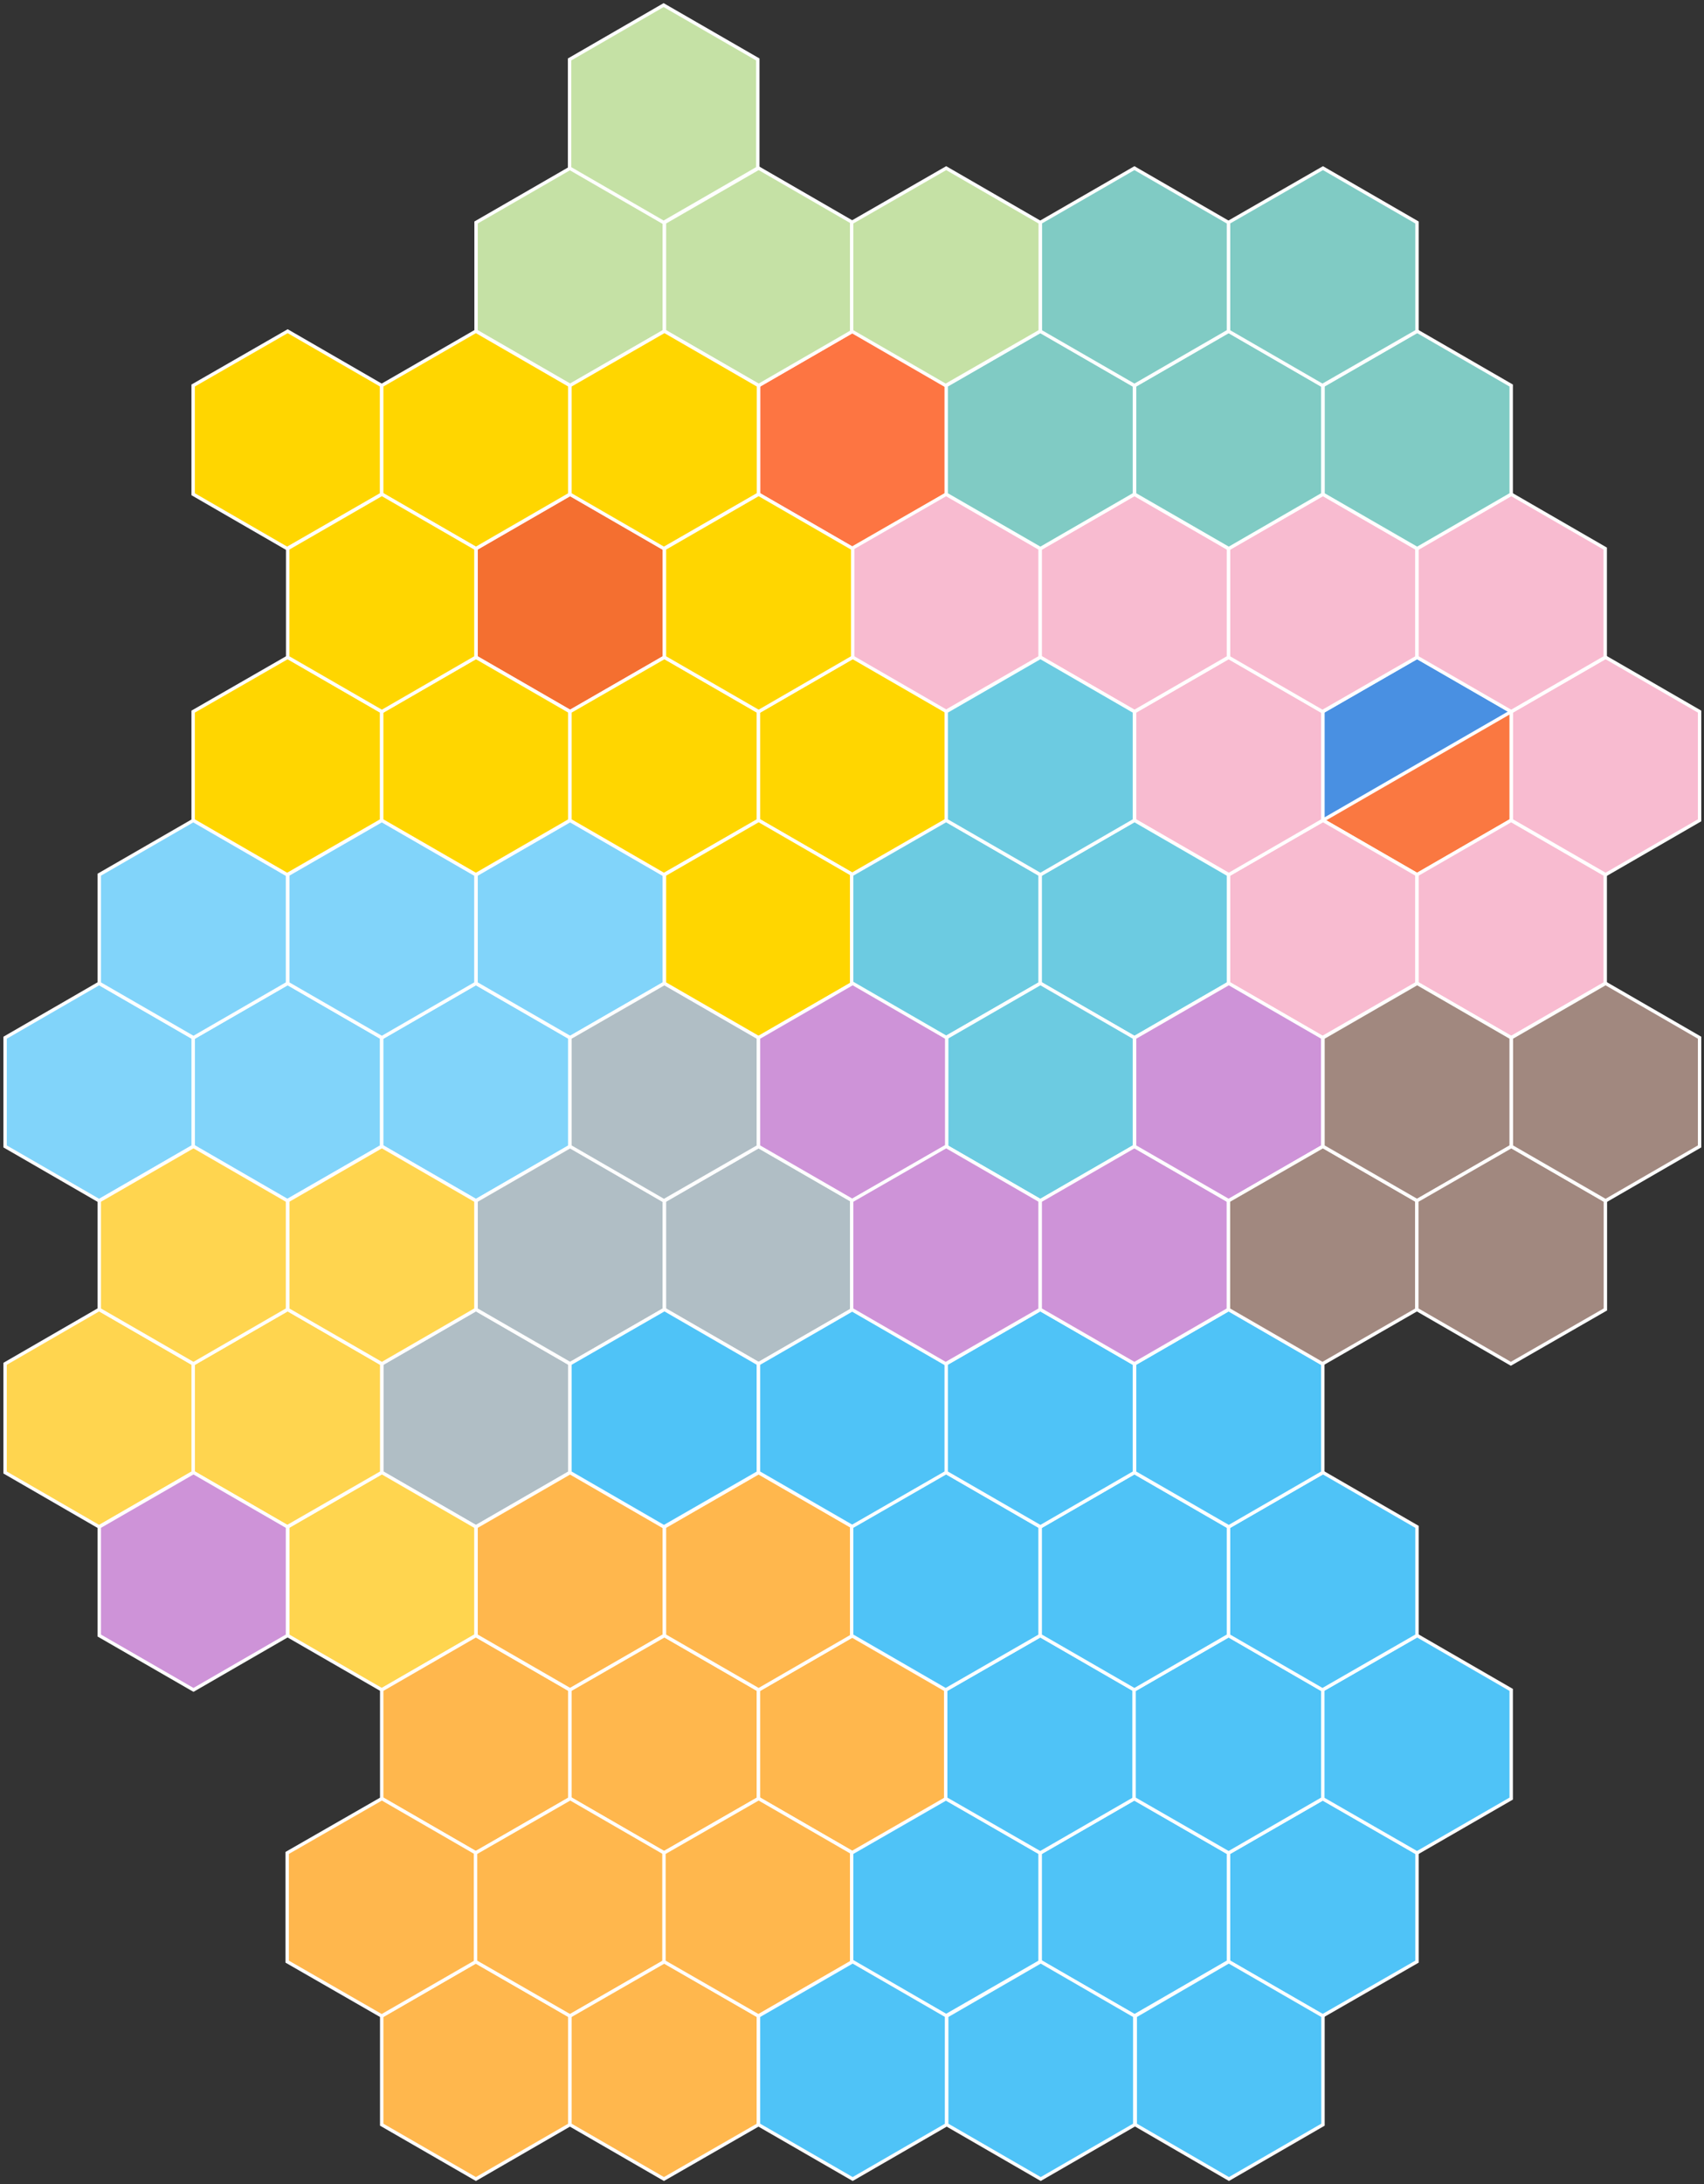 <svg xmlns="http://www.w3.org/2000/svg" viewBox="0 0 1004 1286">
  <rect x="0" y="0" width="1004" height="1286" fill="#333333" stroke="none"/>
  <g fill="none" fill-rule="evenodd" stroke="#FFF" stroke-width="2">
    <g id="HH" class="state" fill="#FD7542">
      <path d="M502.4 195l55.4 32v64l-55.4 32-55.5-32v-64z"/>
    </g>
    <g id="HB" class="state" fill="#F46F30">
      <path d="M336 291l55.4 32v64L336 419l-55.5-32v-64z"/>
    </g>
    <g id="BE" class="state" fill="#FA7841">
      <path d="M835 387l55.4 32v64L835 515l-55.5-32v-64z"/>
    </g>
    <g id="BT" class="state" fill="#4990E2">
      <path d="M835 387l55.4 32-111 64v-64z"/>
    </g>
    <g id="BB" class="state" fill="#F8BBD0">
      <path d="M779.5 483l55.4 32v64l-55.7 32-55.4-32v-64z"/>
      <path d="M890.4 483l55.4 32v64l-55.4 32-55.5-32v-64z"/>
      <path d="M724 387l55.4 32v64L724 515l-55.5-32v-64z"/>
      <path d="M946 387l55.4 32v64L946 515l-55.5-32v-64z"/>
      <path d="M779.5 291l55.4 32v64l-55.7 32-55.4-32v-64z"/>
      <path d="M890.4 291l55.4 32v64l-55.4 32-55.5-32v-64z"/>
      <path d="M557.5 291l55.4 32v64l-55.7 32-55.4-32v-64z"/>
      <path d="M668.4 291l55.4 32v64l-55.4 32-55.5-32v-64z"/>
    </g>
    <g id="MV" class="state" fill="#80CBC4">
      <path d="M835 195l55.4 32v64L835 323l-55.5-32v-64zm-222 0l55.4 32v64L613 323l-55.5-32v-64z"/>
      <path d="M724 195l55.4 32v64L724 323l-55.5-32v-64z"/>
      <path d="M779.5 99l55.4 32v64l-55.7 32-55.4-32v-64z"/>
      <path d="M668.4 99l55.4 32v64l-55.4 32-55.5-32v-64z"/>
    </g>
    <g id="SH" class="state" fill="#C5E1A5">
      <path d="M336 99l55.4 32v64L336 227l-55.5-32v-64z"/>
      <path d="M447 99l55.4 32v64L447 227l-55.5-32v-64z"/>
      <path d="M557.5 99l55.4 32v64l-55.7 32-55.4-32v-64z"/>
      <path d="M391 3l55.5 32v64L391 131l-55.4-32V35z"/>
    </g>
    <g id="NW" class="state" fill="#81D4FA">
      <path d="M169.5 579l55.4 32v64l-55.7 32-55.4-32v-64z"/>
      <path d="M280.4 579l55.4 32v64l-55.4 32-55.5-32v-64z"/>
      <path d="M225 483l55.4 32v64L225 611l-55.5-32v-64z"/>
      <path d="M58.4 579l55.4 32v64l-55.4 32L3 675v-64z"/>
      <path d="M114 483l55.4 32v64L114 611l-55.5-32v-64z"/>
      <path d="M336 483l55.4 32v64L336 611l-55.5-32v-64z"/>
    </g>
    <g id="HE" class="state" fill="#B0BEC5">
      <path d="M280.4 771l55.4 32v64l-55.4 32-55.5-32v-64z"/>
      <path d="M336 675l55.4 32v64L336 803l-55.5-32v-64z"/>
      <path d="M447 675l55.4 32v64L447 803l-55.5-32v-64z"/>
      <path d="M391.5 579l55.4 32v64l-55.7 32-55.4-32v-64z"/>
    </g>
    <g id="NI" class="state" fill="#FFD600">
      <path d="M169.5 195l55.4 32v64l-55.7 32-55.4-32v-64z"/>
      <path d="M280.4 195l55.4 32v64l-55.4 32-55.5-32v-64z"/>
      <path d="M391.5 195l55.4 32v64l-55.7 32-55.4-32v-64zm-222 192l55.4 32v64l-55.7 32-55.4-32v-64z"/>
      <path d="M280.4 387l55.4 32v64l-55.4 32-55.5-32v-64z"/>
      <path d="M225 291l55.4 32v64L225 419l-55.5-32v-64z"/>
      <path d="M391.5 387l55.4 32v64l-55.7 32-55.4-32v-64z"/>
      <path d="M502.4 387l55.4 32v64l-55.4 32-55.5-32v-64z"/>
      <path d="M447 291l55.4 32v64L447 419l-55.5-32v-64zm0 192l55.4 32v64L447 611l-55.5-32v-64z"/>
    </g>
    <g id="RP" class="state" fill="#FFD54F">
      <path d="M225 867l55.4 32v64L225 995l-55.5-32v-64z"/>
      <path d="M169.5 771l55.4 32v64l-55.7 32-55.4-32v-64z"/>
      <path d="M225 675l55.4 32v64L225 803l-55.5-32v-64z"/>
      <path d="M58.4 771l55.4 32v64l-55.4 32L3 867v-64z"/>
      <path d="M114 675l55.4 32v64L114 803l-55.5-32v-64z"/>
    </g>
    <g id="SL" class="state" fill="#CE93D8">
      <path d="M114 867l55.4 32v64L114 995l-55.5-32v-64z"/>
    </g>
    <g id="BW" class="state" fill="#FFB74D">
      <path d="M280.4 963l55.4 32v64l-55.4 32-55.5-32v-64z"/>
      <path d="M336 867l55.4 32v64L336 995l-55.5-32v-64z"/>
      <path d="M391.5 963l55.4 32v64l-55.7 32-55.4-32v-64z"/>
      <path d="M502.4 963l55.4 32v64l-55.4 32-55.5-32v-64z"/>
      <path d="M447 867l55.4 32v64L447 995l-55.5-32v-64z"/>
      <path d="M280.4 1155l55.4 32v64l-55.4 32-55.5-32v-64z"/>
      <path d="M225 1059l55.4 32v64l-55.5 32-55.7-32v-64z"/>
      <path d="M336 1059l55.4 32v64l-55.5 32-55.7-32v-64z"/>
      <path d="M391.5 1155l55.4 32v64l-55.7 32-55.4-32v-64z"/>
      <path d="M447 1059l55.4 32v64l-55.5 32-55.7-32v-64z"/>
    </g>
    <g id="BY" class="state" fill="#4FC3F7">
      <path d="M391.5 771l55.4 32v64l-55.7 32-55.4-32v-64z"/>
      <path d="M502.4 771l55.4 32v64l-55.4 32-55.5-32v-64z"/>
      <path d="M779.5 1059l55.4 32v64l-55.7 32-55.4-32v-64z"/>
      <path d="M835 963l55.4 32v64l-55.5 32-55.7-32v-64z"/>
      <path d="M557.5 1059l55.4 32v64l-55.7 32-55.4-32v-64z"/>
      <path d="M668.4 1059l55.4 32v64l-55.4 32-55.5-32v-64z"/>
      <path d="M613 963l55.4 32v64l-55.5 32-55.7-32v-64z"/>
      <path d="M724 963l55.4 32v64l-55.5 32-55.7-32v-64z"/>
      <path d="M502.4 1155l55.4 32v64l-55.4 32-55.5-32v-64z"/>
      <path d="M613.2 1155l55.4 32v64l-55.4 32-55.4-32v-64z"/>
      <path d="M724 1155l55.5 32v64l-55.4 32-55.2-32v-64z"/>
      <path d="M779.5 867l55.4 32v64l-55.7 32-55.4-32v-64zm-222 0l55.4 32v64l-55.7 32-55.4-32v-64z"/>
      <path d="M668.4 867l55.4 32v64l-55.4 32-55.5-32v-64z"/>
      <path d="M613 771l55.4 32v64L613 899l-55.5-32v-64z"/>
      <path d="M724 771l55.4 32v64L724 899l-55.5-32v-64z"/>
    </g>
    <g id="ST" class="state" fill="#6CCBE1">
      <path d="M557.5 483l55.4 32v64l-55.7 32-55.4-32v-64z"/>
      <path d="M668.4 483l55.4 32v64l-55.4 32-55.5-32v-64z"/>
      <path d="M613 387l55.4 32v64L613 515l-55.5-32v-64zm0 192l55.4 32v64L613 707l-55.5-32v-64z"/>
    </g>
    <g id="TH" class="state" fill="#CE93D8">
      <path d="M502.4 579l55.4 32v64l-55.4 32-55.5-32v-64z"/>
      <path d="M557.5 675l55.4 32v64l-55.7 32-55.4-32v-64z"/>
      <path d="M668.4 675l55.4 32v64l-55.4 32-55.5-32v-64z"/>
      <path d="M724 579l55.4 32v64L724 707l-55.5-32v-64z"/>
    </g>
    <g id="SN" class="state" fill="#A1887F">
      <path d="M779.5 675l55.4 32v64l-55.7 32-55.4-32v-64z"/>
      <path d="M835 579l55.4 32v64L835 707l-55.5-32v-64z"/>
      <path d="M890.5 675l55.4 32v64l-55.7 32-55.4-32v-64z"/>
      <path d="M946 579l55.4 32v64L946 707l-55.5-32v-64z"/>
    </g>
  </g>
</svg>
